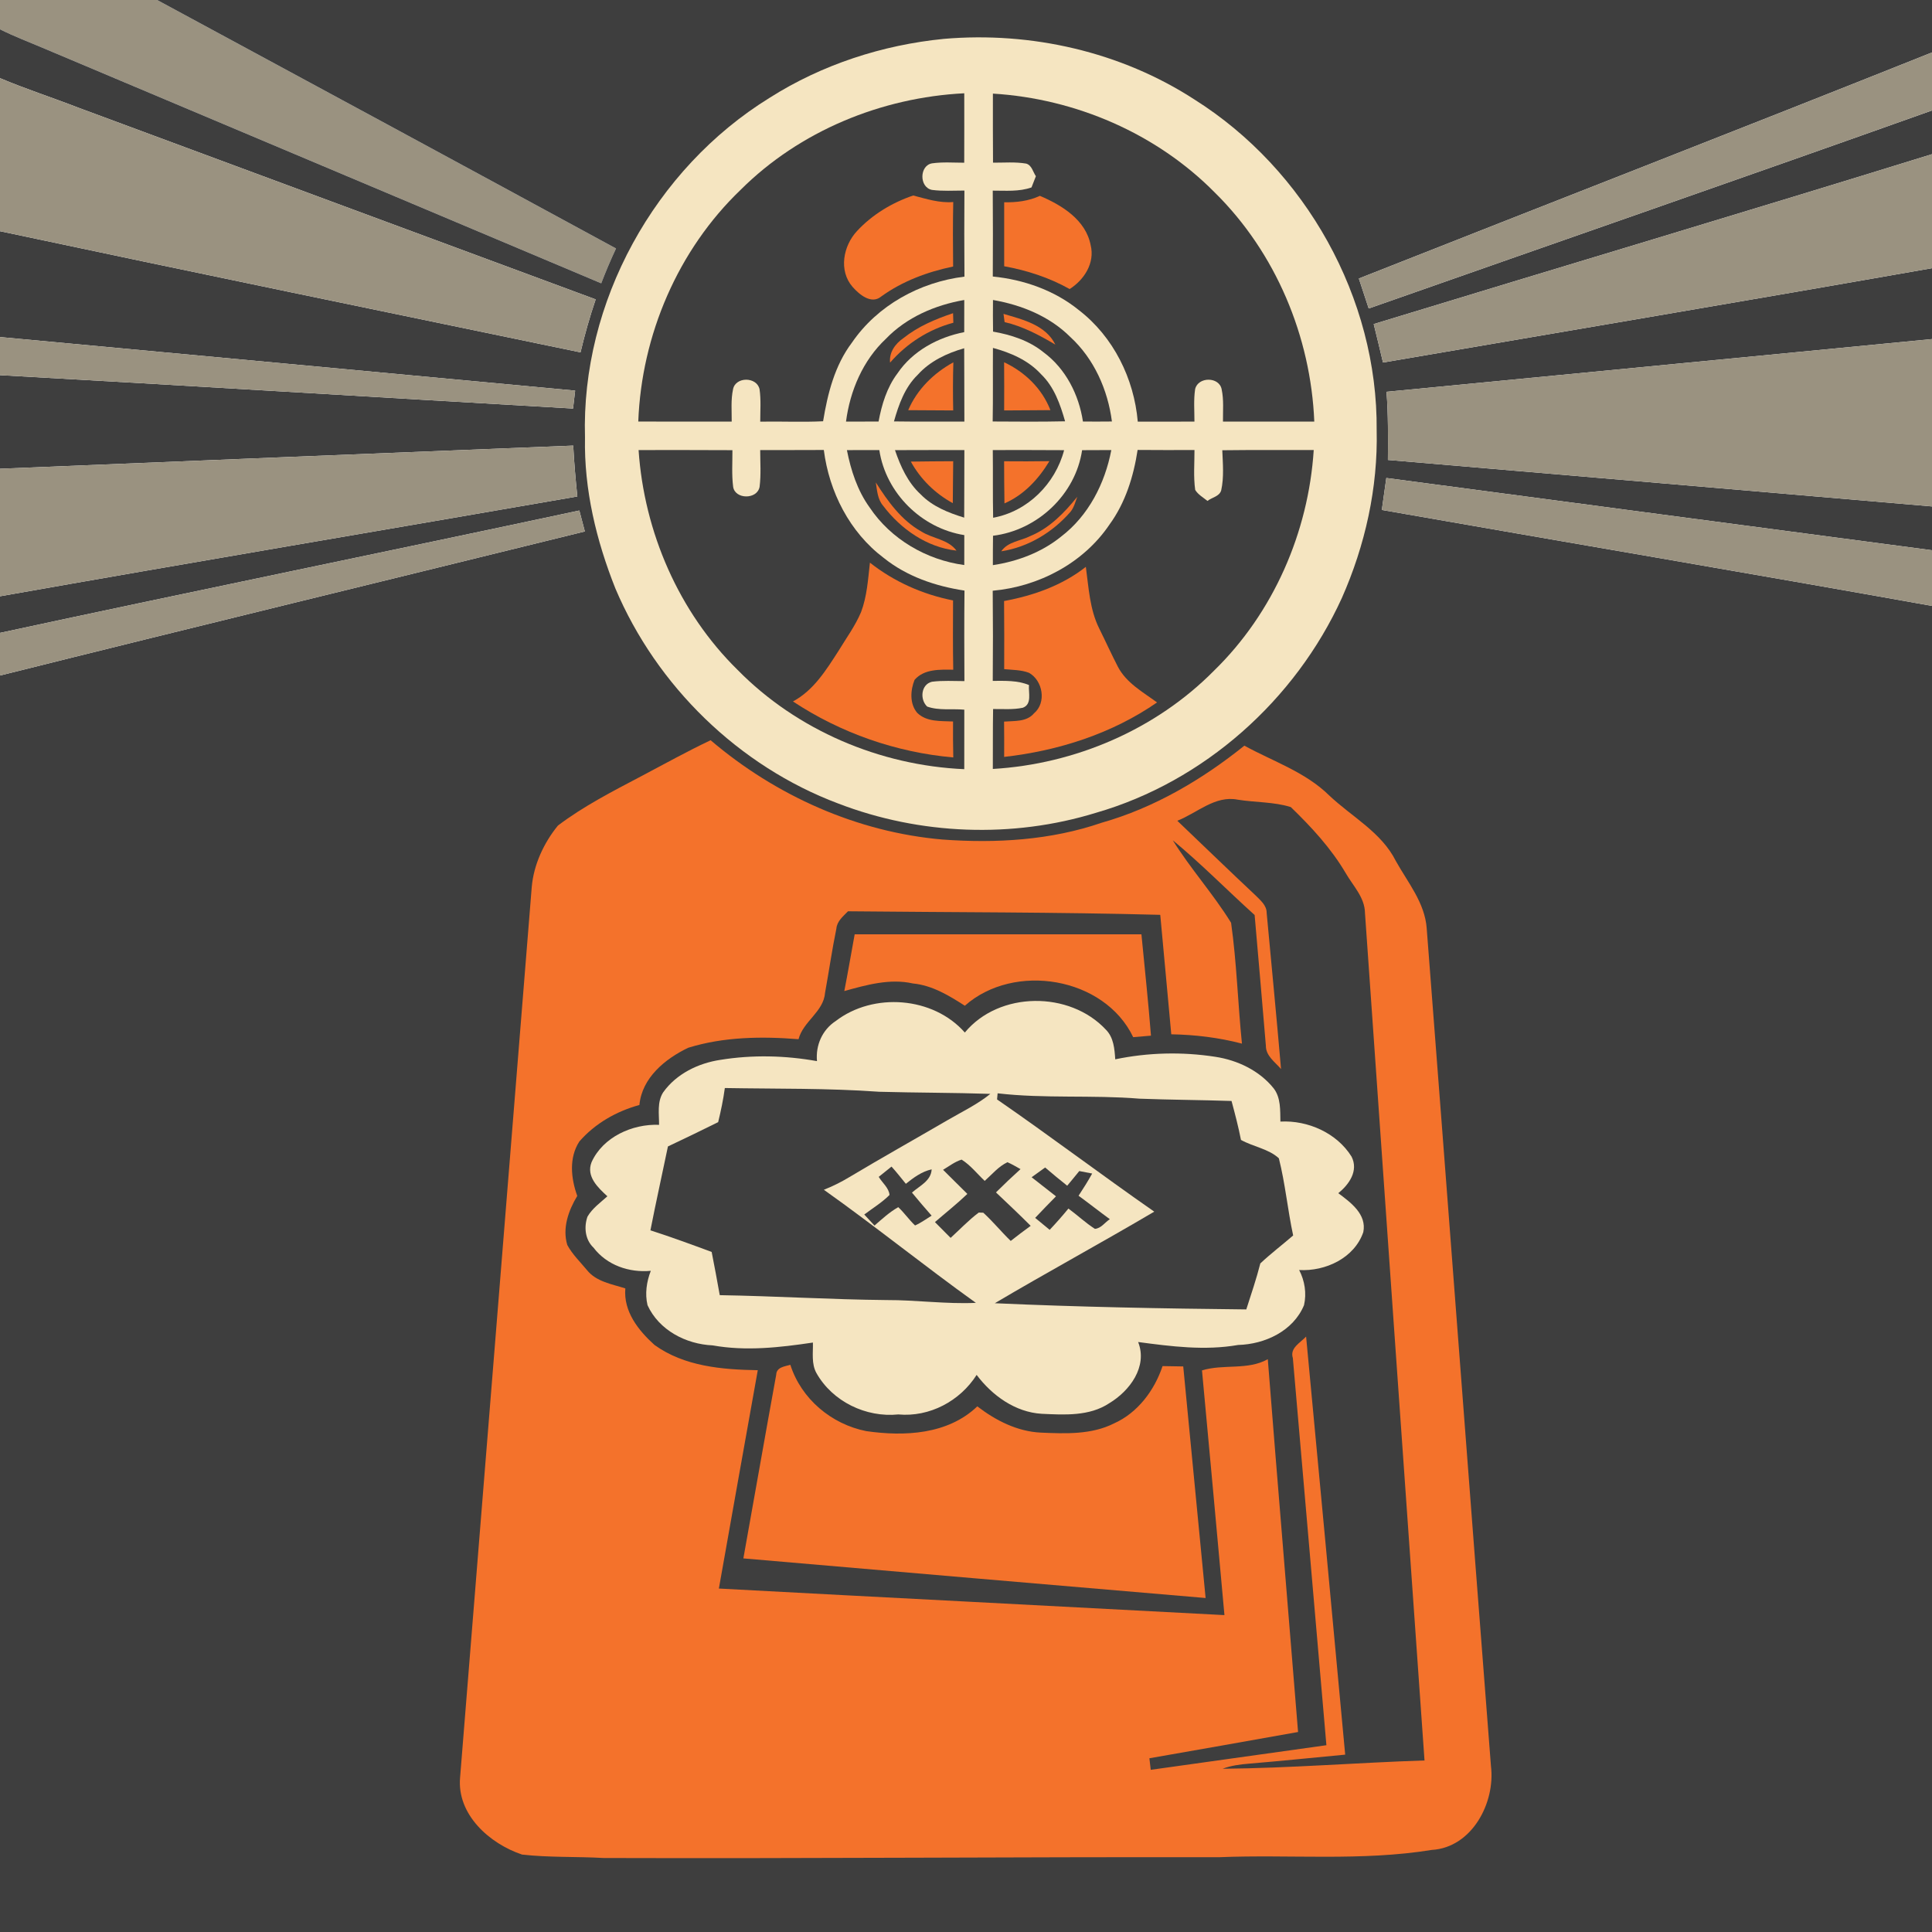 <?xml version="1.0" encoding="UTF-8" ?>
<!DOCTYPE svg PUBLIC "-//W3C//DTD SVG 1.1//EN" "http://www.w3.org/Graphics/SVG/1.1/DTD/svg11.dtd">
<svg width="512pt" height="512pt" viewBox="0 0 512 512" version="1.1" xmlns="http://www.w3.org/2000/svg">
<path fill="#9a9280" opacity="1.00" d=" M 0.00 0.00 L 41.64 0.00 C 82.20 21.91 122.75 43.84 163.25 65.85 C 161.83 68.88 160.53 71.96 159.33 75.08 C 110.00 54.30 60.68 33.48 11.36 12.70 C 7.56 11.08 3.69 9.63 0.00 7.77 L 0.00 0.00 Z" />
<path fill="#3e3e3e" opacity="1.00" d=" M 41.64 0.00 L 512.00 0.00 L 512.00 13.90 C 461.46 34.09 410.73 53.81 360.11 73.81 C 360.97 76.46 361.84 79.10 362.72 81.75 C 412.48 64.26 462.32 46.97 512.00 29.27 L 512.00 40.86 C 462.76 56.11 413.35 70.82 364.05 85.88 C 364.88 89.28 365.72 92.67 366.51 96.07 C 415.01 87.75 463.54 79.60 512.00 71.07 L 512.00 89.86 C 463.82 94.53 415.63 99.16 367.44 103.83 C 367.91 109.84 367.85 115.87 367.81 121.89 C 415.88 125.98 463.94 130.07 512.00 134.21 L 512.00 145.82 C 463.80 139.44 415.59 133.08 367.39 126.67 C 367.00 129.49 366.60 132.32 366.20 135.14 C 414.79 143.66 463.44 151.88 512.00 160.57 L 512.00 512.00 L 0.00 512.00 L 0.00 179.02 C 51.61 166.11 103.33 153.58 154.99 140.84 C 154.50 138.99 154.02 137.14 153.53 135.29 C 102.38 146.23 51.12 156.69 0.00 167.72 L 0.00 158.02 C 50.96 149.00 102.01 140.42 153.00 131.57 C 152.54 127.09 152.14 122.59 151.91 118.09 C 101.27 120.11 50.63 122.13 0.00 124.22 L 0.00 99.42 C 50.63 102.24 101.24 105.37 151.86 108.27 C 152.04 106.69 152.23 105.10 152.42 103.52 C 101.61 98.81 50.81 94.01 0.00 89.32 L 0.00 61.27 C 51.24 72.17 102.55 82.74 153.84 93.38 C 154.97 88.64 156.29 83.95 157.86 79.34 C 112.10 62.43 66.38 45.43 20.63 28.49 C 13.78 25.83 6.77 23.57 0.00 20.71 L 0.00 7.77 C 3.69 9.63 7.56 11.08 11.36 12.70 C 60.68 33.48 110.00 54.30 159.33 75.08 C 160.53 71.96 161.83 68.88 163.25 65.85 C 122.75 43.84 82.20 21.91 41.64 0.00 Z" />
<path fill="#f5e5c1" opacity="1.00" d=" M 250.15 10.30 C 273.25 8.32 297.04 13.71 316.54 26.37 C 346.03 44.94 365.13 79.05 364.83 113.98 C 365.19 129.27 361.78 144.54 355.60 158.49 C 343.27 185.52 319.11 207.12 290.47 215.39 C 268.29 222.24 243.79 221.27 222.14 212.94 C 195.79 203.04 174.06 181.85 163.09 155.97 C 158.03 143.27 154.75 129.71 155.03 115.97 C 153.96 80.11 173.51 44.70 203.97 25.91 C 217.82 17.12 233.86 11.90 250.15 10.30 Z" />
<path fill="#9a9280" opacity="1.00" d=" M 360.11 73.81 C 410.73 53.81 461.46 34.09 512.00 13.90 L 512.00 29.27 C 462.32 46.97 412.48 64.26 362.72 81.75 C 361.84 79.10 360.97 76.46 360.11 73.81 Z" />
<path fill="#9a9280" opacity="1.00" d=" M 0.00 20.71 C 6.77 23.57 13.78 25.83 20.63 28.49 C 66.38 45.43 112.10 62.43 157.86 79.34 C 156.29 83.95 154.97 88.64 153.84 93.38 C 102.55 82.74 51.24 72.17 0.00 61.27 L 0.00 20.71 Z" />
<path fill="#3e3e3e" opacity="1.00" d=" M 196.28 50.30 C 211.91 34.71 233.58 25.82 255.54 24.72 C 255.54 30.85 255.56 36.98 255.53 43.12 C 252.70 43.12 249.86 42.89 247.05 43.28 C 243.62 43.81 243.55 49.66 246.99 50.33 C 249.84 50.70 252.71 50.50 255.58 50.50 C 255.54 58.10 255.52 65.71 255.59 73.31 C 243.79 74.75 232.53 80.91 225.77 90.80 C 221.21 96.84 219.33 104.30 218.13 111.64 C 212.58 111.91 207.02 111.64 201.47 111.74 C 201.47 108.88 201.70 105.99 201.29 103.15 C 200.56 99.78 194.88 99.78 194.26 103.18 C 193.66 105.98 193.93 108.88 193.91 111.73 C 185.65 111.72 177.40 111.75 169.15 111.71 C 170.01 88.79 179.67 66.21 196.28 50.30 Z" />
<path fill="#3e3e3e" opacity="1.00" d=" M 263.13 24.81 C 285.04 26.14 306.48 35.37 321.95 51.04 C 338.08 66.94 347.38 89.17 348.30 111.73 C 340.23 111.73 332.17 111.73 324.10 111.73 C 324.07 108.88 324.35 105.98 323.75 103.17 C 323.12 99.79 317.49 99.78 316.72 103.13 C 316.30 105.97 316.54 108.86 316.54 111.73 C 311.53 111.73 306.53 111.72 301.52 111.74 C 300.54 100.32 295.05 89.21 285.89 82.17 C 279.43 76.93 271.32 74.10 263.10 73.28 C 263.14 65.69 263.15 58.11 263.09 50.52 C 266.52 50.51 270.06 50.84 273.36 49.67 C 273.65 48.93 274.23 47.45 274.52 46.70 C 273.74 45.56 273.45 43.81 271.97 43.36 C 269.06 42.86 266.09 43.13 263.16 43.11 C 263.10 37.01 263.14 30.91 263.13 24.81 Z" />
<path fill="#9a9280" opacity="1.00" d=" M 364.05 85.88 C 413.35 70.82 462.76 56.11 512.00 40.86 L 512.00 71.07 C 463.54 79.60 415.01 87.75 366.51 96.07 C 365.72 92.67 364.88 89.28 364.05 85.88 Z" />
<path fill="#f4722b" opacity="1.00" d=" M 227.15 61.19 C 231.16 56.87 236.44 53.69 242.01 51.81 C 245.49 52.71 248.96 53.85 252.62 53.54 C 252.50 59.24 252.53 64.94 252.59 70.63 C 245.80 72.05 239.20 74.48 233.54 78.57 C 230.92 80.76 227.72 78.05 225.95 76.04 C 222.18 71.72 223.46 65.12 227.15 61.19 Z" />
<path fill="#f4722b" opacity="1.00" d=" M 266.12 53.60 C 269.36 53.67 272.61 53.28 275.58 51.90 C 281.41 54.38 287.75 58.26 289.04 64.99 C 290.20 69.69 287.32 74.15 283.47 76.60 C 278.09 73.58 272.18 71.66 266.12 70.56 C 266.13 64.91 266.13 59.25 266.12 53.60 Z" />
<path fill="#3e3e3e" opacity="1.00" d=" M 263.15 79.50 C 270.72 80.81 278.15 83.82 283.66 89.32 C 289.95 95.11 293.58 103.30 294.67 111.70 C 292.11 111.73 289.55 111.73 286.99 111.71 C 285.91 104.58 282.42 97.70 276.55 93.36 C 272.73 90.26 267.96 88.72 263.17 87.88 C 263.13 85.09 263.12 82.29 263.15 79.50 Z" />
<path fill="#3e3e3e" opacity="1.00" d=" M 234.76 89.80 C 240.25 84.08 247.82 80.84 255.54 79.50 C 255.55 82.34 255.55 85.18 255.53 88.02 C 248.58 89.38 241.85 93.00 237.83 98.96 C 235.03 102.68 233.67 107.20 232.83 111.71 C 229.95 111.73 227.07 111.73 224.20 111.73 C 225.27 103.54 228.67 95.52 234.76 89.80 Z" />
<path fill="#f4722b" opacity="1.00" d=" M 239.42 89.60 C 243.29 86.51 247.90 84.56 252.57 83.00 C 252.59 83.63 252.63 84.90 252.65 85.53 C 246.11 87.28 240.31 90.99 235.88 96.10 C 235.59 93.35 237.27 91.08 239.42 89.60 Z" />
<path fill="#f4722b" opacity="1.00" d=" M 265.94 83.18 C 271.02 84.68 277.13 86.12 279.68 91.33 C 275.45 88.82 271.06 86.48 266.23 85.36 C 266.16 84.81 266.01 83.73 265.94 83.18 Z" />
<path fill="#9a9280" opacity="1.00" d=" M 0.00 89.32 C 50.81 94.01 101.61 98.81 152.42 103.52 C 152.23 105.10 152.04 106.69 151.86 108.27 C 101.24 105.37 50.63 102.24 0.00 99.42 L 0.00 89.32 Z" />
<path fill="#9a9280" opacity="1.00" d=" M 367.44 103.83 C 415.63 99.16 463.82 94.53 512.00 89.86 L 512.00 134.21 C 463.94 130.07 415.88 125.98 367.81 121.89 C 367.85 115.87 367.91 109.84 367.44 103.83 Z" />
<path fill="#3e3e3e" opacity="1.00" d=" M 243.21 99.32 C 246.45 95.71 250.93 93.60 255.52 92.29 C 255.58 98.77 255.52 105.25 255.57 111.73 C 249.35 111.71 243.13 111.77 236.91 111.68 C 238.17 107.21 239.79 102.63 243.21 99.32 Z" />
<path fill="#3e3e3e" opacity="1.00" d=" M 263.14 92.20 C 267.86 93.47 272.53 95.49 275.89 99.17 C 279.36 102.50 280.97 107.14 282.26 111.65 C 275.86 111.79 269.46 111.74 263.07 111.70 C 263.19 105.20 263.09 98.70 263.14 92.20 Z" />
<path fill="#f4722b" opacity="1.00" d=" M 240.68 108.70 C 243.06 103.17 247.42 98.89 252.65 96.02 C 252.52 100.27 252.52 104.52 252.61 108.77 C 248.63 108.73 244.66 108.74 240.68 108.70 Z" />
<path fill="#f4722b" opacity="1.00" d=" M 266.10 96.00 C 271.60 98.58 276.15 102.97 278.37 108.69 C 274.28 108.74 270.20 108.73 266.11 108.77 C 266.14 104.51 266.13 100.25 266.10 96.00 Z" />
<path fill="#9a9280" opacity="1.00" d=" M 0.00 124.22 C 50.63 122.13 101.27 120.11 151.91 118.09 C 152.14 122.59 152.54 127.09 153.00 131.57 C 102.01 140.42 50.96 149.00 0.00 158.02 L 0.00 124.22 Z" />
<path fill="#3e3e3e" opacity="1.00" d=" M 169.23 119.27 C 177.52 119.28 185.81 119.24 194.10 119.30 C 194.12 122.53 193.88 125.77 194.29 128.99 C 194.77 132.38 200.68 132.44 201.30 129.01 C 201.71 125.78 201.46 122.51 201.46 119.27 C 207.08 119.26 212.70 119.29 218.32 119.25 C 219.73 130.33 225.16 141.04 234.17 147.83 C 240.29 152.76 247.90 155.35 255.60 156.51 C 255.51 164.51 255.54 172.50 255.58 180.50 C 252.71 180.50 249.83 180.30 246.98 180.67 C 244.05 181.36 243.72 185.39 245.71 187.25 C 248.84 188.36 252.29 187.77 255.55 188.07 C 255.54 193.32 255.55 198.58 255.54 203.84 C 233.20 202.86 211.21 193.54 195.48 177.54 C 179.89 162.24 170.70 140.99 169.23 119.27 Z" />
<path fill="#3e3e3e" opacity="1.00" d=" M 224.44 119.29 C 227.30 119.26 230.17 119.27 233.03 119.28 C 234.75 130.66 244.20 140.01 255.55 141.81 C 255.55 144.45 255.55 147.09 255.54 149.74 C 245.53 148.40 236.07 142.89 230.44 134.45 C 227.22 129.98 225.50 124.65 224.44 119.29 Z" />
<path fill="#3e3e3e" opacity="1.00" d=" M 237.18 119.29 C 243.31 119.25 249.44 119.28 255.57 119.27 C 255.52 125.24 255.58 131.21 255.52 137.18 C 251.33 135.89 247.11 134.22 244.00 131.02 C 240.58 127.89 238.65 123.60 237.18 119.29 Z" />
<path fill="#3e3e3e" opacity="1.00" d=" M 263.10 119.27 C 269.40 119.28 275.70 119.24 282.00 119.30 C 279.66 128.22 272.35 135.53 263.19 137.21 C 263.07 131.23 263.17 125.25 263.10 119.27 Z" />
<path fill="#3e3e3e" opacity="1.00" d=" M 286.77 119.30 C 289.34 119.28 291.92 119.27 294.51 119.27 C 292.82 128.12 288.46 136.67 281.21 142.20 C 276.04 146.39 269.65 148.78 263.12 149.77 C 263.11 147.17 263.13 144.58 263.16 141.98 C 274.92 140.54 285.02 131.08 286.77 119.30 Z" />
<path fill="#3e3e3e" opacity="1.00" d=" M 301.48 119.24 C 306.50 119.29 311.52 119.27 316.55 119.26 C 316.56 122.78 316.25 126.33 316.74 129.83 C 317.52 131.10 318.86 131.83 319.99 132.75 C 321.16 131.82 323.16 131.58 323.63 129.95 C 324.40 126.46 324.06 122.85 323.92 119.32 C 332.00 119.21 340.07 119.30 348.15 119.26 C 346.75 141.09 337.43 162.45 321.71 177.75 C 306.31 193.34 284.92 202.50 263.11 203.78 C 263.14 198.49 263.09 193.20 263.18 187.90 C 265.80 187.87 268.47 188.11 271.06 187.56 C 273.56 186.63 272.51 183.58 272.69 181.54 C 269.64 180.28 266.31 180.43 263.09 180.44 C 263.16 172.48 263.16 164.51 263.08 156.55 C 275.26 155.46 287.12 149.25 294.02 139.02 C 298.25 133.23 300.41 126.25 301.48 119.24 Z" />
<path fill="#f4722b" opacity="1.00" d=" M 241.38 122.33 C 245.12 122.26 248.87 122.26 252.61 122.23 C 252.55 125.93 252.55 129.63 252.50 133.34 C 247.83 130.79 243.95 127.00 241.38 122.33 Z" />
<path fill="#f4722b" opacity="1.00" d=" M 266.10 122.24 C 270.10 122.28 274.10 122.27 278.10 122.21 C 275.23 126.97 271.36 131.15 266.19 133.41 C 266.12 129.68 266.12 125.96 266.10 122.24 Z" />
<path fill="#9a9280" opacity="1.00" d=" M 367.39 126.67 C 415.59 133.08 463.80 139.44 512.00 145.82 L 512.00 160.57 C 463.44 151.88 414.79 143.66 366.20 135.14 C 366.60 132.32 367.00 129.49 367.39 126.67 Z" />
<path fill="#f4722b" opacity="1.00" d=" M 232.10 127.85 C 235.28 132.86 238.87 137.88 244.16 140.85 C 247.15 142.76 251.24 142.90 253.48 145.92 C 245.64 145.06 238.70 140.21 234.03 134.02 C 232.55 132.30 232.44 129.98 232.10 127.85 Z" />
<path fill="#f4722b" opacity="1.00" d=" M 273.06 142.05 C 278.18 139.93 282.08 135.88 285.49 131.65 C 284.98 133.00 284.63 134.46 283.71 135.61 C 279.01 141.04 272.50 145.01 265.35 146.10 C 267.10 143.52 270.48 143.37 273.06 142.05 Z" />
<path fill="#9a9280" opacity="1.00" d=" M 0.00 167.72 C 51.12 156.69 102.38 146.23 153.53 135.29 C 154.02 137.14 154.50 138.99 154.99 140.84 C 103.33 153.58 51.61 166.11 0.00 179.02 L 0.00 167.72 Z" />
<path fill="#f4722b" opacity="1.00" d=" M 230.54 149.11 C 236.97 154.18 244.54 157.53 252.57 159.12 C 252.55 165.24 252.50 171.36 252.62 177.48 C 249.09 177.44 244.91 177.24 242.37 180.17 C 241.26 182.92 241.03 186.52 243.07 188.91 C 245.58 191.38 249.33 191.04 252.57 191.20 C 252.54 194.38 252.56 197.56 252.63 200.73 C 237.50 199.40 222.81 194.26 210.14 185.89 C 215.64 182.95 218.99 177.50 222.26 172.42 C 224.30 169.05 226.66 165.85 228.19 162.21 C 229.77 158.03 230.04 153.51 230.54 149.11 Z" />
<path fill="#f4722b" opacity="1.00" d=" M 266.09 159.28 C 273.86 157.84 281.49 155.16 287.76 150.22 C 288.52 155.74 288.78 161.50 291.31 166.57 C 292.99 169.95 294.54 173.39 296.27 176.73 C 298.51 180.99 302.88 183.41 306.63 186.15 C 294.70 194.43 280.47 198.97 266.11 200.59 C 266.13 197.47 266.13 194.35 266.09 191.23 C 268.82 191.01 272.06 191.37 274.03 189.03 C 277.39 186.21 276.36 180.34 272.69 178.30 C 270.60 177.50 268.31 177.55 266.12 177.33 C 266.14 171.32 266.15 165.30 266.09 159.28 Z" />
<path fill="#f4722b" opacity="1.00" d=" M 169.80 205.78 C 175.95 202.54 182.03 199.15 188.32 196.17 C 205.57 210.86 227.19 220.56 249.83 222.49 C 263.98 223.52 278.46 222.68 291.96 218.03 C 305.87 214.09 318.55 206.62 329.77 197.61 C 337.38 201.78 345.92 204.58 352.23 210.78 C 358.22 216.46 366.11 220.55 369.92 228.19 C 373.09 233.88 377.60 239.24 378.09 246.01 C 383.82 320.01 389.37 394.03 395.12 468.04 C 396.32 477.76 390.07 489.62 379.44 490.25 C 360.77 493.27 341.84 491.41 323.04 492.18 C 268.69 492.09 214.35 492.56 160.00 492.39 C 152.79 491.98 145.53 492.29 138.35 491.48 C 129.77 488.61 121.04 480.90 121.93 471.04 C 128.24 392.37 134.62 313.70 140.92 235.03 C 141.45 229.10 144.13 223.36 147.86 218.78 C 154.65 213.65 162.28 209.74 169.80 205.78 Z" />
<path fill="#3e3e3e" opacity="1.00" d=" M 312.00 217.51 C 317.24 215.46 322.01 210.73 328.00 211.92 C 332.66 212.67 337.57 212.48 342.07 213.88 C 347.54 219.17 352.79 224.84 356.66 231.44 C 358.59 234.78 361.66 237.81 361.73 241.90 C 366.94 316.78 372.24 391.66 377.51 466.54 C 359.67 467.12 341.84 468.58 323.99 468.74 C 326.23 467.90 328.60 467.58 330.98 467.39 C 339.49 466.68 347.98 465.80 356.49 465.00 C 353.05 428.07 349.64 391.13 346.13 354.20 C 344.62 355.86 341.75 357.20 342.62 359.91 C 345.62 394.10 348.52 428.30 351.51 462.50 C 336.00 464.68 320.48 466.83 304.96 469.02 C 304.87 468.25 304.69 466.72 304.60 465.96 C 317.74 463.69 330.87 461.33 344.00 459.00 C 341.35 426.06 338.57 393.14 335.98 360.20 C 330.64 363.20 324.25 361.41 318.54 363.17 C 320.56 384.79 322.53 406.40 324.49 428.02 C 279.83 425.64 235.17 423.38 190.51 420.98 C 193.94 401.70 197.35 382.40 200.82 363.12 C 191.36 362.96 181.36 362.13 173.44 356.42 C 169.17 352.57 165.19 347.55 165.72 341.44 C 162.16 340.30 157.99 339.67 155.53 336.56 C 153.75 334.41 151.68 332.42 150.34 329.94 C 148.98 325.45 150.66 320.78 152.98 316.93 C 151.31 312.30 150.73 306.82 153.54 302.50 C 157.70 297.72 163.37 294.50 169.45 292.83 C 170.12 285.62 176.28 280.59 182.38 277.67 C 191.79 274.75 201.87 274.62 211.62 275.40 C 212.88 270.61 218.25 268.16 218.65 263.10 C 219.68 257.43 220.49 251.73 221.65 246.09 C 221.82 244.09 223.45 242.84 224.73 241.50 C 252.31 241.79 279.90 241.71 307.48 242.44 C 308.48 252.99 309.41 263.55 310.40 274.10 C 316.72 274.21 323.01 274.97 329.13 276.57 C 328.04 265.91 327.75 255.14 326.25 244.54 C 321.57 236.96 315.52 230.26 310.80 222.68 C 318.35 228.91 325.22 235.94 332.49 242.49 C 333.52 254.03 334.48 265.58 335.47 277.12 C 335.44 279.83 337.91 281.45 339.49 283.31 C 338.30 269.51 336.96 255.73 335.68 241.94 C 335.70 239.91 334.01 238.59 332.73 237.28 C 325.76 230.75 318.91 224.10 312.00 217.51 Z" />
<path fill="#f4722b" opacity="1.00" d=" M 226.50 247.60 C 251.83 247.60 277.16 247.60 302.49 247.60 C 303.36 256.55 304.31 265.49 305.02 274.46 C 303.45 274.58 301.88 274.72 300.31 274.86 C 292.65 258.87 268.76 254.96 255.69 266.53 C 251.48 263.82 247.04 261.12 241.94 260.63 C 235.82 259.25 229.63 261.01 223.75 262.64 C 224.73 257.63 225.58 252.61 226.50 247.60 Z" />
<path fill="#f5e5c1" opacity="1.00" d=" M 255.69 273.63 C 264.79 262.63 283.48 262.56 293.08 272.88 C 295.14 274.95 295.37 277.98 295.55 280.73 C 304.24 278.92 313.28 278.70 322.06 280.06 C 327.96 280.96 333.76 283.71 337.54 288.43 C 339.46 290.93 339.25 294.25 339.32 297.23 C 346.60 296.84 354.28 300.25 358.18 306.52 C 360.08 310.29 357.51 313.90 354.66 316.21 C 357.96 318.66 362.25 321.81 361.29 326.53 C 358.92 333.41 351.24 336.97 344.29 336.57 C 345.77 339.41 346.30 342.74 345.58 345.88 C 342.74 352.74 335.21 356.25 328.11 356.43 C 319.30 357.97 310.40 356.82 301.62 355.65 C 304.20 362.19 299.37 368.62 293.98 371.86 C 288.70 375.37 282.09 374.95 276.05 374.67 C 269.05 374.25 262.93 369.83 258.82 364.36 C 254.40 371.31 246.33 375.60 238.06 374.84 C 229.48 375.71 220.63 371.43 216.37 363.89 C 214.99 361.42 215.50 358.48 215.43 355.79 C 206.64 357.10 197.69 358.12 188.86 356.54 C 181.77 356.23 174.63 352.51 171.60 345.89 C 170.88 342.85 171.35 339.66 172.47 336.78 C 166.74 337.32 160.82 335.30 157.28 330.63 C 155.06 328.54 154.71 325.18 155.69 322.42 C 156.97 320.21 159.11 318.71 160.96 317.03 C 158.46 314.72 155.28 311.77 156.77 307.99 C 159.78 301.32 167.57 297.81 174.66 298.09 C 174.68 295.22 174.10 292.06 175.74 289.49 C 179.24 284.57 185.05 281.75 190.92 280.87 C 199.38 279.50 208.08 279.70 216.51 281.21 C 216.12 277.01 217.91 272.91 221.48 270.58 C 231.44 262.93 247.30 264.09 255.69 273.63 Z" />
<path fill="#3e3e3e" opacity="1.00" d=" M 192.09 288.34 C 205.73 288.58 219.40 288.35 233.01 289.33 C 242.82 289.60 252.64 289.56 262.45 289.89 C 258.94 292.74 254.83 294.67 250.96 296.94 C 242.32 301.97 233.59 306.86 225.00 312.00 C 222.87 313.28 220.64 314.39 218.33 315.30 C 231.98 324.98 245.01 335.52 258.62 345.27 C 250.70 345.63 242.83 344.50 234.92 344.53 C 220.18 344.39 205.47 343.47 190.74 343.23 C 190.04 339.41 189.37 335.58 188.60 331.78 C 183.22 329.79 177.83 327.81 172.37 326.05 C 173.82 318.62 175.48 311.23 177.01 303.82 C 181.47 301.73 185.90 299.56 190.32 297.38 C 191.05 294.39 191.68 291.38 192.09 288.34 Z" />
<path fill="#3e3e3e" opacity="1.00" d=" M 264.23 291.36 C 264.27 290.95 264.34 290.14 264.38 289.74 C 276.85 291.19 289.47 290.13 301.97 291.16 C 310.10 291.47 318.24 291.50 326.37 291.77 C 327.29 295.19 328.19 298.62 328.87 302.09 C 332.09 303.89 336.23 304.46 338.91 306.96 C 340.61 313.68 341.24 320.63 342.70 327.41 C 339.82 329.90 336.78 332.21 334.00 334.82 C 332.95 338.94 331.58 342.96 330.28 347.01 C 308.05 346.78 285.83 346.37 263.63 345.37 C 277.61 337.10 291.90 329.36 305.89 321.10 C 291.89 311.35 278.27 301.05 264.23 291.36 Z" />
<path fill="#3e3e3e" opacity="1.00" d=" M 249.92 310.01 C 251.53 309.06 253.03 307.86 254.84 307.31 C 257.20 308.79 258.94 311.05 260.96 312.95 C 262.90 311.23 264.60 309.12 266.99 308.00 C 268.18 308.52 269.30 309.19 270.45 309.83 C 268.23 311.83 266.06 313.89 263.94 316.00 C 267.02 318.93 270.14 321.84 273.14 324.86 C 271.35 326.16 269.59 327.49 267.85 328.86 C 265.35 326.44 263.15 323.72 260.58 321.38 C 260.28 321.37 259.68 321.35 259.38 321.34 C 256.70 323.35 254.40 325.80 251.92 328.05 C 250.53 326.66 249.15 325.26 247.77 323.87 C 250.63 321.39 253.62 319.03 256.36 316.40 C 254.20 314.28 252.07 312.14 249.92 310.01 Z" />
<path fill="#3e3e3e" opacity="1.00" d=" M 232.87 311.88 C 234.00 310.97 235.12 310.06 236.26 309.16 C 237.60 310.62 238.80 312.19 240.06 313.72 C 242.11 312.08 244.27 310.47 246.90 309.89 C 246.74 312.97 243.68 314.26 241.68 316.05 C 243.38 318.11 245.11 320.16 246.89 322.16 C 245.44 323.05 244.06 324.07 242.50 324.76 C 240.90 323.25 239.65 321.41 238.05 319.91 C 235.72 321.22 233.75 323.05 231.75 324.79 C 230.84 323.81 229.94 322.83 229.04 321.86 C 231.29 320.17 233.73 318.69 235.73 316.68 C 235.58 314.80 233.80 313.45 232.87 311.88 Z" />
<path fill="#3e3e3e" opacity="1.00" d=" M 273.39 311.98 C 274.58 311.12 275.77 310.25 276.97 309.40 C 278.89 311.05 280.84 312.65 282.82 314.23 C 283.89 312.93 284.97 311.65 286.02 310.34 C 286.87 310.51 288.58 310.84 289.44 311.00 C 288.32 313.01 287.10 314.96 285.83 316.88 C 288.62 318.92 291.33 321.06 294.12 323.10 C 292.82 323.92 291.81 325.54 290.16 325.66 C 287.67 324.07 285.52 322.02 283.14 320.28 C 281.56 322.22 279.90 324.09 278.18 325.92 C 276.89 324.86 275.61 323.80 274.33 322.75 C 276.14 320.81 278.00 318.93 279.85 317.04 C 277.69 315.36 275.55 313.65 273.39 311.98 Z" />
<path fill="#f4722b" opacity="1.00" d=" M 205.70 364.34 C 205.77 362.30 207.94 362.13 209.45 361.69 C 212.34 370.73 220.33 377.43 229.56 379.26 C 239.68 380.72 251.19 380.18 259.00 372.70 C 263.87 376.45 269.63 379.38 275.87 379.66 C 282.35 379.94 289.27 380.23 295.22 377.22 C 301.50 374.42 305.95 368.45 308.09 362.03 C 309.91 362.05 311.74 362.08 313.57 362.12 C 315.54 382.57 317.53 403.03 319.50 423.49 C 278.66 420.02 237.83 416.52 197.00 412.99 C 199.92 396.78 202.74 380.54 205.70 364.34 Z" />
</svg>
